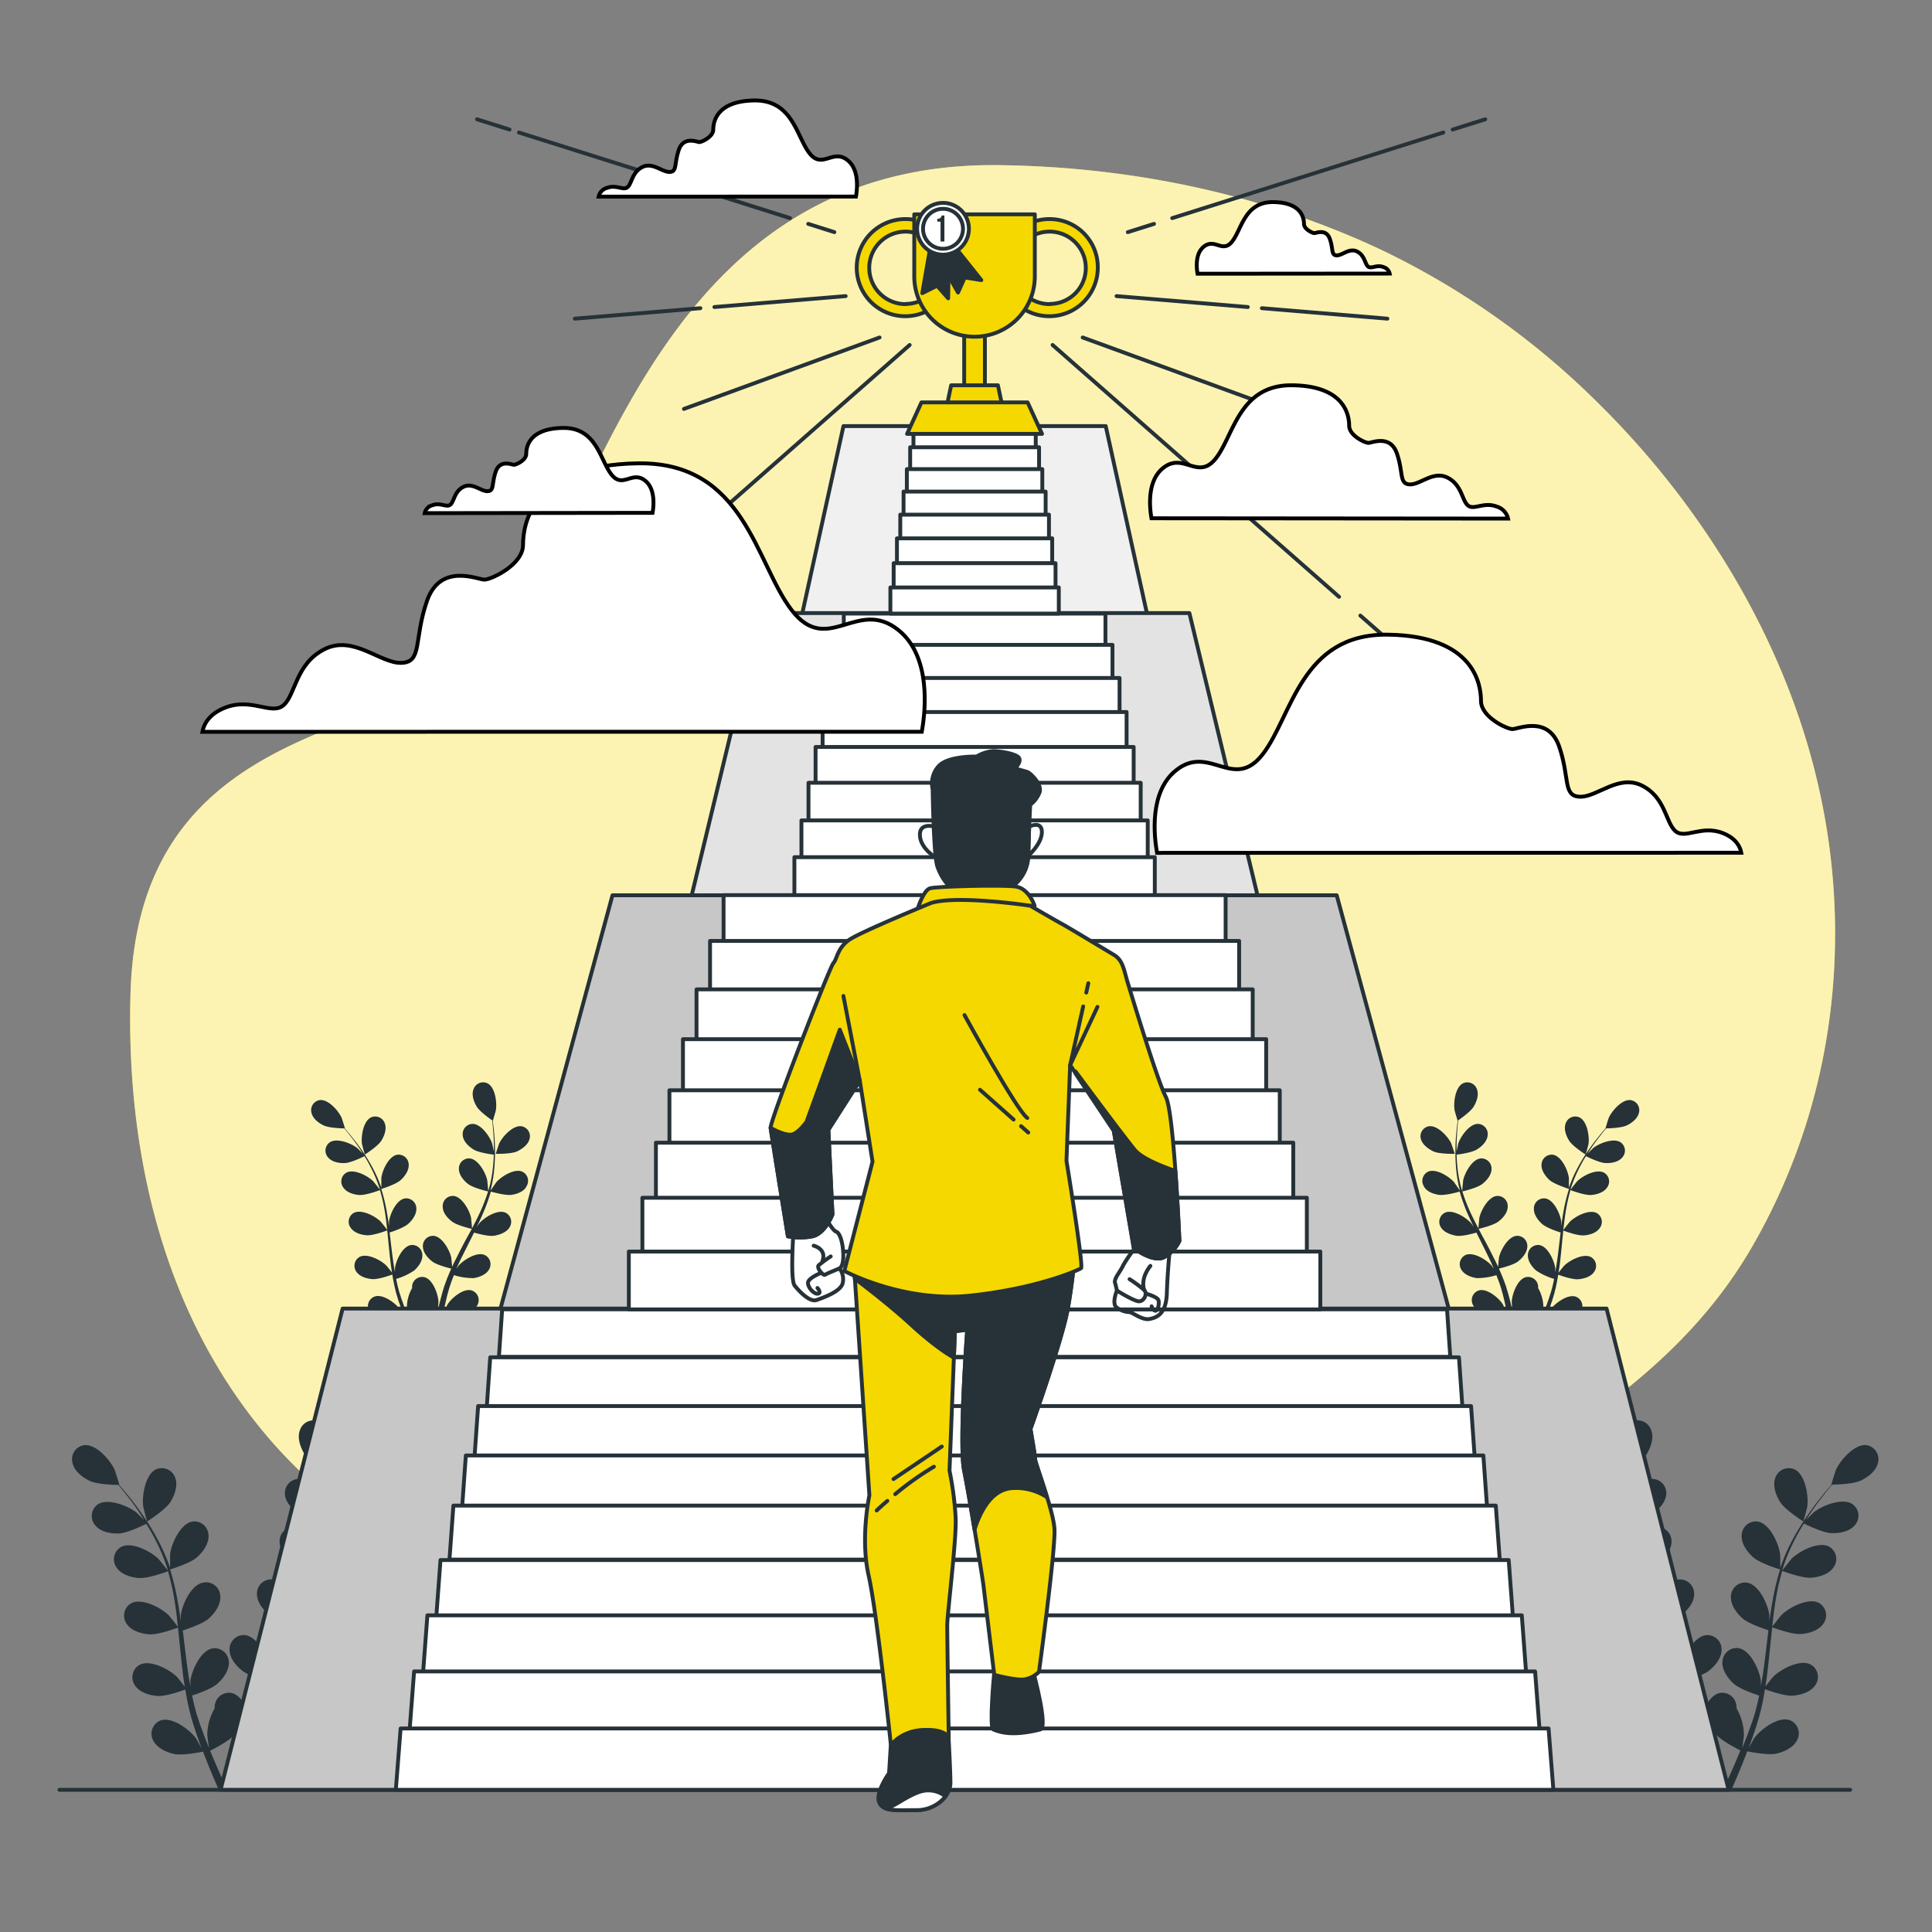<svg xmlns="http://www.w3.org/2000/svg" viewBox="0 0 500 500"><rect x="0" y="0" width="500" height="500" fill="#808080" stroke="none"/><g id="freepik--background-simple--inject-69"><path d="M412.94,103.67a204.67,204.67,0,0,0-55.83-39.18c-30.78-14.4-64.69-21.33-98.6-21.75C159.4,41.54,151.86,158,121.39,174.15S35.69,192.24,33.78,257c-1.19,40.73,8.31,82.61,35.05,114.34,24.48,29.06,60.46,43.79,95.9,54.67,39.79,12.22,82,24.21,123.86,16,43-8.46,73.15-42.48,108.43-65.46,22.21-14.48,42.15-29.72,55.86-52.94q2.46-4.17,4.64-8.48c18.36-36.09,22-77.72,11.84-116.77C460.27,163.27,439.76,129.89,412.94,103.67Z" style="fill:#F5D800"></path><path d="M412.94,103.67a204.67,204.67,0,0,0-55.83-39.18c-30.78-14.4-64.69-21.33-98.6-21.75C159.4,41.54,151.86,158,121.39,174.15S35.69,192.24,33.78,257c-1.19,40.73,8.31,82.61,35.05,114.34,24.48,29.06,60.46,43.79,95.9,54.67,39.79,12.22,82,24.21,123.86,16,43-8.46,73.15-42.48,108.43-65.46,22.21-14.48,42.15-29.72,55.86-52.94q2.46-4.17,4.64-8.48c18.36-36.09,22-77.72,11.84-116.77C460.27,163.27,439.76,129.89,412.94,103.67Z" style="fill:#fff;opacity:0.7"></path></g><g id="freepik--Floor--inject-69"><line x1="15.38" y1="463.2" x2="478.82" y2="463.2" style="fill:none;stroke:#263238;stroke-linecap:round;stroke-linejoin:round"></line></g><g id="freepik--Plants--inject-69"><path d="M411.63,392.56c2.23,1,7.67.85,7.68.85s-1.17-3.56-1.28-3.78c-1.19-2.5-5-6.63-8-6.21A3.67,3.67,0,0,0,407,388C407.55,390.15,409.73,391.73,411.63,392.56Z" style="fill:#263238"></path><path d="M413.51,408.34c2.31.33,7.17-1.07,7.56-1.19a63.06,63.06,0,0,0,2.95,8.16c.66,1.55,1.39,3.08,2.13,4.62-.44-.65-.85-1.23-.91-1.3-1.81-2.1-6.55-5.08-9.4-3.87a3.68,3.68,0,0,0-1.63,5.22c1.05,1.92,3.58,2.87,5.63,3.16s6.24-.81,7.34-1.12l.87,1.75c1.41,2.81,2.83,5.6,4.13,8.38.46,1,.88,2,1.3,2.94-.39-.58-.73-1.06-.79-1.13-1.81-2.09-6.55-5.08-9.4-3.86a3.67,3.67,0,0,0-1.63,5.21c1,1.92,3.58,2.87,5.63,3.17s5.84-.71,7.15-1.07c.4,1,.8,2,1.14,3,.22.69.48,1.34.66,2s.39,1.39.58,2.07c.32,1.32.65,2.69.93,4,.2.9.37,1.77.55,2.64-.45-1-1.36-2.88-1.46-3-1.47-2.35-5.7-6-8.71-5.25a3.67,3.67,0,0,0-2.39,4.91c.75,2.06,3.1,3.38,5.08,4,2.18.66,7,.05,7.61,0,.28,1.44.55,2.85.78,4.18.48,2.7.85,5.14,1.13,7.24h2c-.35-2.18-.79-4.74-1.35-7.58-.29-1.46-.62-3-1-4.62a41.44,41.44,0,0,0,4.24-2c1.59,1.72,5.66,3.74,6.18,4-.55,1.36-1.1,2.68-1.64,3.92-1,2.35-2,4.46-2.88,6.29h2.18c.75-1.66,1.55-3.53,2.39-5.57.57-1.39,1.15-2.87,1.73-4.4.58.12,5.36,1.09,7.58.59,2-.46,4.47-1.6,5.37-3.6a3.66,3.66,0,0,0-2-5.07c-2.94-1-7.43,2.35-9.07,4.58-.1.13-1,1.68-1.54,2.66.23-.63.47-1.23.7-1.88.47-1.28.9-2.57,1.37-4,.2-.68.41-1.36.61-2.05s.37-1.43.56-2.15c.4-1.68.72-3.4,1-5.15,1.12.41,5.12,1.81,7.2,1.66s4.65-.9,5.85-2.74a3.67,3.67,0,0,0-1.24-5.32c-2.76-1.43-7.7,1.2-9.66,3.15-.13.12-1.38,1.68-2.05,2.55.17-1,.34-2.09.47-3.16.38-3.07.67-6.2,1-9.31l.3-2.86c.4.15,5.12,1.91,7.44,1.74,2.07-.14,4.66-.9,5.85-2.74a3.67,3.67,0,0,0-1.23-5.32c-2.76-1.42-7.7,1.2-9.67,3.15-.14.15-1.94,2.4-2.37,3,.22-2.09.46-4.18.78-6.23a64.23,64.23,0,0,1,1.79-8.19c.18.07,5.1,1.93,7.48,1.76,2.07-.14,4.66-.9,5.85-2.74a3.66,3.66,0,0,0-1.23-5.32c-2.76-1.42-7.7,1.2-9.67,3.15-.15.16-2.08,2.58-2.4,3,0-.16.07-.32.12-.48a47.18,47.18,0,0,1,3.25-7.75c.7-1.38,1.46-2.66,2.21-3.89.89.44,4.93,2.4,7.09,2.49s4.73-.39,6.12-2.08a3.67,3.67,0,0,0-.65-5.43c-2.58-1.71-7.78.35-9.95,2.08-.12.09-1.21,1.18-2,2,.35-.55.7-1.12,1.05-1.64,1.3-2,2.6-3.67,3.78-5.17.67-.85,1.29-1.61,1.89-2.31,1.09,0,5.48-.15,7.4-1.05s4-2.52,4.47-4.67A3.68,3.68,0,0,0,483,374c-3.08-.33-6.75,3.9-7.87,6.43-.1.22-1.23,3.82-1.17,3.81H474c-.58.67-1.2,1.38-1.86,2.18-1.21,1.48-2.56,3.17-3.9,5.11a65.22,65.22,0,0,0-4.05,6.44,48,48,0,0,0-3.45,7.78.38.38,0,0,0,0,.1c0-.91,0-3.45-.05-3.65-.36-2.74-2.66-7.84-5.71-8.41a3.68,3.68,0,0,0-4.24,3.45c-.18,2.19,1.41,4.37,2.95,5.75,1.74,1.56,6.57,3.06,7,3.18a64.43,64.43,0,0,0-2,8.43c-.3,1.66-.55,3.34-.77,5,0-.79,0-1.49,0-1.59-.36-2.75-2.66-7.85-5.71-8.41a3.68,3.68,0,0,0-4.24,3.45c-.18,2.19,1.4,4.37,2.95,5.75s5.66,2.77,6.75,3.11c-.08.65-.17,1.3-.25,2-.37,3.11-.73,6.22-1.17,9.26-.16,1.07-.35,2.12-.54,3.17,0-.7,0-1.29,0-1.38-.36-2.74-2.66-7.84-5.71-8.41a3.67,3.67,0,0,0-4.23,3.46c-.18,2.18,1.4,4.36,2.94,5.74s5.26,2.63,6.56,3.05c-.23,1.07-.46,2.14-.72,3.17-.2.7-.35,1.38-.58,2.07s-.44,1.37-.66,2c-.47,1.28-.94,2.6-1.43,3.84-.33.87-.66,1.68-1,2.51.17-1.07.45-3.16.45-3.33a14.19,14.19,0,0,0-1.91-6.94,4.41,4.41,0,0,0-.05-.81,3.68,3.68,0,0,0-4.49-3.12c-3,.8-4.9,6.06-5,8.83,0,.16.1,1.95.18,3.07-.15-.65-.29-1.29-.45-2-.31-1.32-.67-2.64-1-4.05-.21-.68-.41-1.36-.62-2.06s-.49-1.39-.73-2.09c-.59-1.62-1.27-3.24-2-4.85,1.16-.28,5.27-1.32,6.92-2.59s3.38-3.32,3.36-5.51a3.66,3.66,0,0,0-4-3.76c-3.09.33-5.76,5.25-6.32,8,0,.17-.22,2.16-.3,3.26-.44-1-.88-1.93-1.35-2.89-1.38-2.78-2.86-5.55-4.33-8.31-.45-.85-.89-1.7-1.33-2.55.41-.1,5.32-1.23,7.17-2.65,1.64-1.26,3.38-3.32,3.37-5.51a3.68,3.68,0,0,0-4-3.76c-3.08.33-5.76,5.25-6.32,8,0,.2-.3,3.07-.33,3.8-1-1.87-1.92-3.74-2.79-5.62a64.44,64.44,0,0,1-3-7.82c.19-.05,5.32-1.21,7.21-2.67,1.64-1.26,3.38-3.32,3.37-5.51a3.68,3.68,0,0,0-4-3.76c-3.08.34-5.76,5.25-6.32,8,0,.21-.32,3.29-.33,3.86-.05-.16-.12-.31-.16-.47a46.62,46.62,0,0,1-1.57-8.26c-.17-1.54-.25-3-.3-4.46,1-.12,5.44-.72,7.29-1.84s3.73-2.93,4-5.1a3.68,3.68,0,0,0-3.53-4.18c-3.1,0-6.3,4.59-7.16,7.22,0,.15-.35,1.66-.57,2.76,0-.65,0-1.33,0-1.95,0-2.35.16-4.5.3-6.4.1-1.08.2-2,.31-3,.9-.62,4.49-3.16,5.59-5s2-4.31,1.15-6.35a3.67,3.67,0,0,0-5-2.08c-2.76,1.43-3.48,7-3,9.71,0,.24,1.08,3.86,1.13,3.83l.06,0c-.13.87-.25,1.81-.36,2.84-.18,1.91-.38,4.06-.44,6.41a64,64,0,0,0,.19,7.61,48.92,48.92,0,0,0,1.4,8.4l0,.09c-.49-.76-1.93-2.86-2.06-3-1.81-2.1-6.54-5.08-9.4-3.87a3.68,3.68,0,0,0-1.63,5.22C408.94,407.09,411.46,408,413.51,408.34Z" style="fill:#263238"></path><path d="M466.72,393.76s1-3.62,1-3.86c.38-2.74-.49-8.27-3.28-9.62a3.68,3.68,0,0,0-5,2.21c-.75,2.06.2,4.59,1.32,6.33C462.11,390.86,466.72,393.76,466.72,393.76Z" style="fill:#263238"></path><path d="M371,298c1.59.7,5.49.61,5.49.61s-.84-2.55-.91-2.7c-.86-1.79-3.56-4.74-5.75-4.44a2.62,2.62,0,0,0-2.11,3.29C368.1,296.23,369.66,297.36,371,298Z" style="fill:#263238"></path><path d="M372.36,309.22c1.65.24,5.12-.76,5.4-.84a44.73,44.73,0,0,0,2.1,5.82c.48,1.11,1,2.21,1.53,3.31-.32-.47-.61-.88-.65-.93-1.3-1.5-4.68-3.63-6.72-2.77a2.64,2.64,0,0,0-1.17,3.73c.76,1.37,2.56,2,4,2.26s4.46-.58,5.25-.8c.2.42.41.84.62,1.25,1,2,2,4,2.95,6,.33.7.62,1.4.93,2.1l-.57-.81c-1.29-1.49-4.68-3.62-6.72-2.76a2.63,2.63,0,0,0-1.16,3.73c.75,1.37,2.56,2.05,4,2.26a16.66,16.66,0,0,0,5.11-.76c.29.72.57,1.45.82,2.17.16.49.34,1,.47,1.46s.27,1,.41,1.48c.23.94.47,1.92.67,2.85.14.64.26,1.26.39,1.88-.32-.7-1-2-1-2.16-1-1.68-4.07-4.3-6.22-3.75a2.63,2.63,0,0,0-1.72,3.51c.54,1.47,2.22,2.41,3.64,2.85s5,0,5.43,0c.21,1,.4,2,.56,3,.34,1.93.61,3.67.81,5.18H393c-.25-1.56-.56-3.39-1-5.42-.2-1.05-.44-2.16-.7-3.3a27.58,27.58,0,0,0,3-1.43,19.32,19.32,0,0,0,4.42,2.85c-.39,1-.79,1.92-1.18,2.8-.73,1.68-1.42,3.19-2.05,4.5h1.56c.53-1.19,1.11-2.52,1.71-4,.4-1,.82-2.05,1.23-3.14.42.09,3.83.78,5.42.42s3.19-1.14,3.84-2.57a2.62,2.62,0,0,0-1.45-3.62c-2.1-.71-5.31,1.68-6.49,3.27-.07.1-.71,1.2-1.1,1.9.17-.45.34-.88.5-1.34.34-.92.65-1.84,1-2.83.15-.49.29-1,.44-1.47s.26-1,.4-1.53c.28-1.2.51-2.43.72-3.68.8.29,3.66,1.29,5.14,1.18s3.33-.64,4.18-1.95a2.63,2.63,0,0,0-.88-3.81c-2-1-5.5.86-6.91,2.26-.08.08-1,1.2-1.46,1.82.12-.75.24-1.5.34-2.26.27-2.19.48-4.43.69-6.66l.21-2c.29.11,3.66,1.37,5.32,1.25,1.48-.1,3.33-.65,4.18-2a2.62,2.62,0,0,0-.88-3.8c-2-1-5.5.86-6.91,2.25-.1.11-1.39,1.71-1.69,2.14.16-1.5.33-3,.56-4.45a46.75,46.75,0,0,1,1.27-5.86c.14.05,3.65,1.38,5.35,1.26,1.48-.1,3.33-.65,4.18-2a2.62,2.62,0,0,0-.88-3.8c-2-1-5.5.85-6.91,2.25-.11.11-1.49,1.84-1.71,2.17,0-.11,0-.23.08-.34a34.23,34.23,0,0,1,2.32-5.54c.51-1,1-1.9,1.59-2.78.63.31,3.52,1.72,5.06,1.78s3.38-.28,4.37-1.49a2.62,2.62,0,0,0-.46-3.87c-1.84-1.23-5.56.24-7.11,1.48-.08.07-.86.84-1.43,1.42.26-.4.51-.81.76-1.18.92-1.39,1.86-2.62,2.7-3.69.48-.61.92-1.15,1.35-1.65.78,0,3.91-.11,5.28-.75s2.87-1.8,3.2-3.34a2.63,2.63,0,0,0-2.2-3.23c-2.2-.23-4.82,2.79-5.63,4.6-.07.15-.87,2.72-.83,2.72h0l-1.33,1.56c-.86,1.06-1.82,2.26-2.78,3.64a46.47,46.47,0,0,0-2.9,4.61,35.27,35.27,0,0,0-2.47,5.56.19.19,0,0,1,0,.07c0-.65,0-2.47,0-2.61-.26-2-1.9-5.6-4.08-6a2.63,2.63,0,0,0-3,2.47c-.13,1.56,1,3.12,2.11,4.11s4.69,2.18,5,2.27a46,46,0,0,0-1.46,6c-.21,1.19-.39,2.39-.55,3.6,0-.56,0-1.07,0-1.14-.25-2-1.9-5.61-4.08-6a2.62,2.62,0,0,0-3,2.47c-.13,1.56,1,3.12,2.1,4.11s4,2,4.82,2.22c-.05.46-.12.93-.17,1.39-.27,2.22-.52,4.45-.84,6.62-.11.76-.25,1.51-.38,2.26,0-.5,0-.92,0-1-.26-2-1.9-5.61-4.08-6a2.63,2.63,0,0,0-3,2.47c-.13,1.56,1,3.12,2.11,4.1a16.65,16.65,0,0,0,4.68,2.18c-.16.77-.32,1.53-.51,2.27-.15.49-.25,1-.42,1.47s-.31,1-.47,1.46c-.33.92-.67,1.86-1,2.75-.23.62-.47,1.2-.71,1.79.12-.76.33-2.25.33-2.38a10.21,10.21,0,0,0-1.37-5,2.82,2.82,0,0,0,0-.58,2.62,2.62,0,0,0-3.21-2.22c-2.15.57-3.5,4.33-3.61,6.3,0,.12.07,1.39.14,2.2-.11-.47-.21-.92-.33-1.4-.22-.95-.47-1.89-.74-2.9q-.23-.72-.45-1.47c-.13-.49-.34-1-.51-1.49-.43-1.16-.91-2.32-1.43-3.47.83-.2,3.77-.94,4.94-1.85s2.42-2.37,2.41-3.94a2.61,2.61,0,0,0-2.83-2.68c-2.21.24-4.12,3.75-4.52,5.69,0,.12-.16,1.54-.21,2.32-.32-.69-.63-1.38-1-2.06-1-2-2-4-3.09-5.94-.32-.61-.64-1.21-.95-1.82.29-.07,3.8-.88,5.12-1.9s2.42-2.37,2.41-3.93a2.63,2.63,0,0,0-2.84-2.69c-2.2.24-4.11,3.75-4.51,5.69,0,.15-.22,2.19-.24,2.72-.69-1.34-1.37-2.68-2-4a45.88,45.88,0,0,1-2.16-5.59c.13,0,3.8-.87,5.15-1.9,1.17-.9,2.42-2.38,2.41-3.94a2.63,2.63,0,0,0-2.84-2.69c-2.2.24-4.11,3.75-4.51,5.69,0,.15-.23,2.36-.24,2.76,0-.11-.08-.22-.11-.33a33.25,33.25,0,0,1-1.13-5.9c-.12-1.11-.18-2.16-.21-3.2.7-.08,3.89-.51,5.21-1.31s2.66-2.09,2.82-3.65a2.62,2.62,0,0,0-2.52-3c-2.22,0-4.5,3.28-5.11,5.16,0,.11-.26,1.18-.41,2,0-.46,0-1,0-1.39,0-1.68.11-3.21.21-4.57.07-.77.14-1.47.22-2.12.64-.44,3.21-2.25,4-3.55s1.4-3.08.83-4.54a2.62,2.62,0,0,0-3.61-1.48c-2,1-2.49,5-2.16,6.93,0,.17.77,2.76.8,2.74l0,0c-.09.63-.17,1.3-.25,2-.14,1.36-.28,2.9-.32,4.58a48.32,48.32,0,0,0,.13,5.44,34.83,34.83,0,0,0,1,6,.19.19,0,0,1,0,.07c-.35-.55-1.37-2-1.46-2.15-1.3-1.5-4.68-3.63-6.72-2.77a2.64,2.64,0,0,0-1.17,3.73C369.09,308.33,370.89,309,372.36,309.22Z" style="fill:#263238"></path><path d="M410.38,298.81s.71-2.59.73-2.76c.27-2-.35-5.91-2.35-6.87a2.62,2.62,0,0,0-3.57,1.58c-.54,1.47.14,3.27.95,4.51C407.08,296.73,410.38,298.81,410.38,298.81Z" style="fill:#263238"></path><path d="M93.15,392.56c-2.22,1-7.67.85-7.67.85s1.17-3.56,1.27-3.78c1.2-2.5,5-6.63,8-6.21a3.67,3.67,0,0,1,3,4.6C97.24,390.15,95.05,391.73,93.15,392.56Z" style="fill:#263238"></path><path d="M91.27,408.34c-2.3.33-7.17-1.07-7.55-1.19a66.18,66.18,0,0,1-3,8.16c-.67,1.55-1.39,3.08-2.13,4.62.44-.65.84-1.23.91-1.3,1.81-2.1,6.54-5.08,9.4-3.87A3.68,3.68,0,0,1,90.58,420c-1.06,1.92-3.58,2.87-5.63,3.16s-6.25-.81-7.35-1.12c-.29.58-.57,1.17-.87,1.75-1.4,2.81-2.82,5.6-4.13,8.38-.46,1-.87,2-1.29,2.94.39-.58.73-1.06.79-1.13,1.81-2.09,6.54-5.08,9.4-3.86a3.67,3.67,0,0,1,1.63,5.21c-1.06,1.92-3.59,2.87-5.63,3.17s-5.84-.71-7.15-1.07c-.4,1-.81,2-1.15,3-.22.69-.48,1.34-.66,2L68,444.56c-.32,1.32-.66,2.69-.93,4-.2.9-.38,1.77-.56,2.64.45-1,1.37-2.88,1.46-3,1.48-2.35,5.7-6,8.71-5.25a3.67,3.67,0,0,1,2.4,4.91c-.75,2.06-3.11,3.38-5.08,4-2.18.66-7,.05-7.61,0-.29,1.44-.56,2.85-.79,4.18-.47,2.7-.84,5.14-1.13,7.24h-2c.34-2.18.78-4.74,1.34-7.58.29-1.46.63-3,1-4.62a41.44,41.44,0,0,1-4.24-2c-1.59,1.72-5.66,3.74-6.19,4,.56,1.36,1.11,2.68,1.65,3.92,1,2.35,2,4.46,2.87,6.29H56.66c-.74-1.66-1.55-3.53-2.38-5.57-.57-1.39-1.15-2.87-1.73-4.4-.59.12-5.36,1.09-7.59.59-2-.46-4.46-1.6-5.37-3.6a3.67,3.67,0,0,1,2-5.07c2.94-1,7.43,2.35,9.08,4.58.09.13,1,1.68,1.54,2.66-.24-.63-.47-1.23-.71-1.88-.47-1.28-.9-2.57-1.36-4-.21-.68-.41-1.36-.62-2.05s-.36-1.43-.55-2.15c-.4-1.68-.73-3.4-1-5.15-1.12.41-5.13,1.81-7.2,1.66s-4.66-.9-5.85-2.74a3.67,3.67,0,0,1,1.23-5.32c2.76-1.43,7.71,1.2,9.67,3.15.12.12,1.37,1.68,2,2.55-.16-1-.33-2.09-.46-3.16-.38-3.07-.68-6.2-1-9.31-.09-1-.2-1.91-.3-2.86-.39.15-5.12,1.91-7.44,1.74-2.06-.14-4.65-.9-5.85-2.74a3.67,3.67,0,0,1,1.24-5.32c2.75-1.42,7.7,1.2,9.66,3.15.15.15,2,2.4,2.38,3-.23-2.09-.46-4.18-.79-6.23a64.22,64.22,0,0,0-1.78-8.19c-.19.07-5.11,1.93-7.49,1.76-2.06-.14-4.65-.9-5.85-2.74a3.67,3.67,0,0,1,1.24-5.32c2.75-1.42,7.7,1.2,9.66,3.15.16.16,2.09,2.58,2.41,3-.05-.16-.08-.32-.13-.48a47.16,47.16,0,0,0-3.24-7.75c-.71-1.38-1.46-2.66-2.22-3.89-.88.44-4.93,2.4-7.09,2.49s-4.72-.39-6.11-2.08a3.68,3.68,0,0,1,.64-5.43c2.59-1.71,7.79.35,10,2.08.12.09,1.21,1.18,2,2-.35-.55-.71-1.12-1-1.64-1.3-2-2.61-3.67-3.78-5.17-.67-.85-1.3-1.61-1.89-2.31-1.09,0-5.48-.15-7.4-1.05s-4-2.52-4.47-4.67A3.68,3.68,0,0,1,21.81,374c3.09-.33,6.75,3.9,7.88,6.43.1.22,1.23,3.82,1.17,3.81h-.07c.59.67,1.21,1.38,1.87,2.18,1.2,1.48,2.55,3.17,3.9,5.11a63.4,63.4,0,0,1,4,6.44,48.05,48.05,0,0,1,3.46,7.78l0,.1c0-.91,0-3.45,0-3.65.35-2.74,2.66-7.84,5.71-8.41a3.66,3.66,0,0,1,4.23,3.45c.18,2.19-1.4,4.37-2.94,5.75-1.74,1.56-6.58,3.06-7,3.18a66.08,66.08,0,0,1,2,8.43c.3,1.66.54,3.34.77,5,0-.79,0-1.49,0-1.59.36-2.75,2.66-7.85,5.71-8.41A3.66,3.66,0,0,1,57,413.1c.18,2.19-1.4,4.37-2.94,5.75s-5.66,2.77-6.75,3.11c.08.65.17,1.3.24,2,.38,3.11.73,6.22,1.18,9.26.15,1.07.35,2.12.54,3.17,0-.7,0-1.29,0-1.38.36-2.74,2.66-7.84,5.72-8.41A3.68,3.68,0,0,1,59.22,430c.18,2.18-1.4,4.36-2.95,5.74s-5.26,2.63-6.55,3.05c.23,1.07.45,2.14.72,3.17.2.7.34,1.38.58,2.07s.44,1.37.66,2c.46,1.28.94,2.6,1.42,3.84.33.87.67,1.68,1,2.51-.17-1.07-.45-3.16-.46-3.33a14.3,14.3,0,0,1,1.91-6.94,5.51,5.51,0,0,1,.05-.81,3.68,3.68,0,0,1,4.49-3.12c3,.8,4.9,6.06,5,8.83,0,.16-.1,1.95-.19,3.07.15-.65.29-1.29.46-2,.31-1.32.66-2.64,1-4.05.2-.68.41-1.36.62-2.06s.48-1.39.72-2.09q.9-2.43,2-4.85c-1.17-.28-5.27-1.32-6.92-2.59s-3.38-3.32-3.37-5.51a3.67,3.67,0,0,1,4-3.76c3.08.33,5.76,5.25,6.32,8,0,.17.22,2.16.3,3.26.44-1,.87-1.93,1.35-2.89,1.38-2.78,2.86-5.55,4.33-8.31.45-.85.88-1.7,1.33-2.55-.42-.1-5.33-1.23-7.17-2.65-1.65-1.26-3.39-3.32-3.37-5.51a3.66,3.66,0,0,1,4-3.76c3.09.33,5.76,5.25,6.32,8,0,.2.31,3.07.34,3.8,1-1.87,1.92-3.74,2.78-5.62a66.22,66.22,0,0,0,3-7.82c-.19-.05-5.32-1.21-7.21-2.67-1.65-1.26-3.39-3.32-3.37-5.51a3.67,3.67,0,0,1,4-3.76c3.09.34,5.77,5.25,6.33,8,0,.21.32,3.29.33,3.86,0-.16.11-.31.16-.47a48.5,48.5,0,0,0,1.57-8.26c.17-1.54.25-3,.29-4.46-1-.12-5.44-.72-7.28-1.84s-3.73-2.93-4-5.1a3.68,3.68,0,0,1,3.52-4.18c3.11,0,6.31,4.59,7.16,7.22,0,.15.36,1.66.57,2.76,0-.65,0-1.33,0-1.95,0-2.35-.15-4.5-.3-6.4-.09-1.08-.2-2-.3-3-.9-.62-4.49-3.16-5.59-5s-2-4.31-1.16-6.35A3.68,3.68,0,0,1,82.81,368c2.75,1.43,3.48,7,3,9.71,0,.24-1.08,3.86-1.13,3.83l0,0c.12.87.24,1.81.35,2.84.19,1.91.39,4.06.44,6.41a66.1,66.1,0,0,1-.18,7.61,48,48,0,0,1-1.41,8.4l0,.09c.49-.76,1.92-2.86,2.05-3,1.82-2.1,6.55-5.08,9.41-3.87a3.68,3.68,0,0,1,1.62,5.22C95.85,407.09,93.32,408,91.27,408.34Z" style="fill:#263238"></path><path d="M38.07,393.76s-1-3.62-1-3.86c-.38-2.74.5-8.27,3.29-9.62a3.68,3.68,0,0,1,5,2.21c.74,2.06-.2,4.59-1.33,6.33C42.68,390.86,38.07,393.76,38.07,393.76Z" style="fill:#263238"></path><path d="M133.77,298c-1.59.7-5.48.61-5.48.61s.83-2.55.91-2.7c.85-1.79,3.55-4.74,5.75-4.44a2.62,2.62,0,0,1,2.1,3.29C136.69,296.23,135.13,297.36,133.77,298Z" style="fill:#263238"></path><path d="M132.43,309.22c-1.65.24-5.12-.76-5.4-.84a46.32,46.32,0,0,1-2.11,5.82c-.47,1.11-1,2.21-1.52,3.31.32-.47.6-.88.65-.93,1.29-1.5,4.68-3.63,6.72-2.77a2.63,2.63,0,0,1,1.16,3.73c-.75,1.37-2.56,2-4,2.26s-4.46-.58-5.25-.8c-.21.42-.41.84-.62,1.25-1,2-2,4-3,6-.33.7-.63,1.4-.93,2.1l.56-.81c1.3-1.49,4.68-3.62,6.72-2.76a2.64,2.64,0,0,1,1.17,3.73c-.76,1.37-2.56,2.05-4,2.26a16.59,16.59,0,0,1-5.1-.76c-.29.72-.58,1.45-.82,2.17-.16.49-.34,1-.47,1.46l-.42,1.48c-.22.94-.46,1.92-.66,2.85-.14.64-.27,1.26-.4,1.88.32-.7,1-2,1.05-2.16,1-1.68,4.07-4.3,6.22-3.75a2.62,2.62,0,0,1,1.71,3.51c-.53,1.47-2.22,2.41-3.63,2.85-1.56.47-5,0-5.43,0-.21,1-.4,2-.57,3-.34,1.93-.6,3.67-.8,5.18h-1.45c.24-1.56.56-3.39,1-5.42.21-1.05.45-2.16.71-3.3a28.32,28.32,0,0,1-3-1.43,18.9,18.9,0,0,1-4.42,2.85c.4,1,.79,1.92,1.18,2.8.73,1.68,1.43,3.19,2.06,4.5H107.7q-.81-1.79-1.71-4c-.41-1-.82-2.05-1.24-3.14-.41.09-3.82.78-5.42.42-1.44-.32-3.18-1.14-3.83-2.57A2.62,2.62,0,0,1,97,335.53c2.1-.71,5.31,1.68,6.48,3.27.07.1.71,1.2,1.1,1.9-.16-.45-.33-.88-.5-1.34-.33-.92-.64-1.84-1-2.83-.14-.49-.29-1-.44-1.47s-.26-1-.39-1.53c-.29-1.2-.52-2.43-.72-3.68-.8.29-3.66,1.29-5.15,1.18s-3.32-.64-4.18-1.95a2.64,2.64,0,0,1,.89-3.81c2-1,5.5.86,6.9,2.26.09.08,1,1.2,1.46,1.82-.11-.75-.24-1.5-.33-2.26-.27-2.19-.48-4.43-.7-6.66-.06-.68-.14-1.36-.21-2-.28.11-3.66,1.37-5.32,1.25-1.47-.1-3.32-.65-4.18-2a2.62,2.62,0,0,1,.88-3.8c2-1,5.51.86,6.91,2.25.11.11,1.39,1.71,1.7,2.14-.16-1.5-.33-3-.56-4.45A45,45,0,0,0,98.33,308c-.13.05-3.65,1.38-5.35,1.26-1.47-.1-3.32-.65-4.18-2a2.62,2.62,0,0,1,.88-3.8c2-1,5.51.85,6.91,2.25.11.11,1.49,1.84,1.72,2.17,0-.11,0-.23-.09-.34A34.23,34.23,0,0,0,95.9,302c-.5-1-1-1.9-1.58-2.78-.63.31-3.52,1.72-5.07,1.78s-3.37-.28-4.37-1.49a2.62,2.62,0,0,1,.46-3.87c1.85-1.23,5.57.24,7.12,1.48.08.07.86.84,1.42,1.42-.25-.4-.5-.81-.75-1.18-.93-1.39-1.86-2.62-2.7-3.69-.48-.61-.93-1.15-1.35-1.65-.78,0-3.92-.11-5.29-.75s-2.87-1.8-3.19-3.34a2.62,2.62,0,0,1,2.19-3.23c2.21-.23,4.83,2.79,5.63,4.6.07.15.88,2.72.84,2.72h-.05c.42.48.86,1,1.33,1.56.86,1.06,1.83,2.26,2.79,3.64a48.39,48.39,0,0,1,2.89,4.61,34.38,34.38,0,0,1,2.47,5.56s0,.05,0,.07c0-.65,0-2.47,0-2.61.25-2,1.9-5.6,4.08-6a2.62,2.62,0,0,1,3,2.47c.13,1.56-1,3.12-2.1,4.11-1.25,1.11-4.7,2.18-5,2.27a46,46,0,0,1,1.45,6c.22,1.19.39,2.39.55,3.6,0-.56,0-1.07,0-1.14.26-2,1.9-5.61,4.08-6a2.63,2.63,0,0,1,3,2.47c.13,1.56-1,3.12-2.11,4.11s-4,2-4.82,2.22l.18,1.39c.26,2.22.52,4.45.84,6.62.11.76.25,1.51.38,2.26,0-.5,0-.92,0-1,.25-2,1.9-5.61,4.08-6a2.62,2.62,0,0,1,3,2.47c.13,1.56-1,3.12-2.1,4.1a16.65,16.65,0,0,1-4.68,2.18c.16.77.32,1.53.51,2.27.14.49.24,1,.41,1.47s.32,1,.47,1.46c.34.92.67,1.86,1,2.75.24.62.48,1.2.71,1.79-.12-.76-.32-2.25-.32-2.38a10.19,10.19,0,0,1,1.36-5,3.77,3.77,0,0,1,0-.58,2.61,2.61,0,0,1,3.21-2.22c2.14.57,3.5,4.33,3.6,6.3,0,.12-.07,1.39-.13,2.2.11-.47.21-.92.32-1.4.23-.95.48-1.89.75-2.9.14-.48.29-1,.44-1.47s.35-1,.52-1.49c.42-1.16.91-2.32,1.42-3.47-.83-.2-3.76-.94-4.94-1.85s-2.42-2.37-2.41-3.94a2.62,2.62,0,0,1,2.84-2.68c2.2.24,4.12,3.75,4.52,5.69,0,.12.15,1.54.21,2.32.31-.69.62-1.38,1-2.06,1-2,2-4,3.09-5.94l1-1.82c-.3-.07-3.81-.88-5.13-1.9s-2.41-2.37-2.4-3.93a2.62,2.62,0,0,1,2.83-2.69c2.21.24,4.12,3.75,4.52,5.69,0,.15.21,2.19.23,2.72.7-1.34,1.38-2.68,2-4a46,46,0,0,0,2.17-5.59c-.14,0-3.8-.87-5.16-1.9-1.17-.9-2.41-2.38-2.4-3.94a2.62,2.62,0,0,1,2.83-2.69c2.21.24,4.12,3.75,4.52,5.69,0,.15.23,2.36.24,2.76,0-.11.08-.22.11-.33a34.12,34.12,0,0,0,1.12-5.9c.13-1.11.18-2.16.21-3.2-.69-.08-3.88-.51-5.2-1.31s-2.67-2.09-2.83-3.65a2.64,2.64,0,0,1,2.53-3c2.21,0,4.5,3.28,5.11,5.16,0,.11.26,1.18.41,2,0-.46,0-1,0-1.39,0-1.68-.11-3.21-.22-4.57-.06-.77-.14-1.47-.21-2.12-.65-.44-3.21-2.25-4-3.55s-1.4-3.08-.82-4.54a2.62,2.62,0,0,1,3.61-1.48c2,1,2.49,5,2.16,6.93,0,.17-.77,2.76-.81,2.74l0,0c.08.63.17,1.3.25,2,.13,1.36.27,2.9.31,4.58a48.32,48.32,0,0,1-.13,5.44,33.89,33.89,0,0,1-1,6,.19.19,0,0,1,0,.07c.35-.55,1.38-2,1.47-2.15,1.29-1.5,4.68-3.63,6.72-2.77a2.63,2.63,0,0,1,1.16,3.73C135.7,308.33,133.89,309,132.43,309.22Z" style="fill:#263238"></path><path d="M94.41,298.81s-.71-2.59-.73-2.76c-.28-2,.35-5.91,2.34-6.87a2.63,2.63,0,0,1,3.58,1.58c.53,1.47-.15,3.27-.95,4.51C97.7,296.73,94.41,298.81,94.41,298.81Z" style="fill:#263238"></path></g><g id="freepik--Stairs--inject-69"><polygon points="286.16 110.27 218.29 110.27 207.45 159.56 297 159.56 286.16 110.27" style="fill:#f0f0f0;stroke:#263238;stroke-linecap:round;stroke-linejoin:round"></polygon><polygon points="307.81 158.66 196.64 158.66 178.89 232.21 325.56 232.21 307.81 158.66" style="fill:#e3e3e3;stroke:#263238;stroke-linecap:round;stroke-linejoin:round"></polygon><rect x="218.37" y="158.79" width="67.72" height="8.93" style="fill:#fff;stroke:#263238;stroke-linecap:round;stroke-linejoin:round"></rect><rect x="216.54" y="166.89" width="71.37" height="9.12" style="fill:#fff;stroke:#263238;stroke-linecap:round;stroke-linejoin:round"></rect><rect x="214.72" y="175.46" width="75.02" height="9.3" style="fill:#fff;stroke:#263238;stroke-linecap:round;stroke-linejoin:round"></rect><rect x="212.89" y="184.27" width="78.67" height="9.49" style="fill:#fff;stroke:#263238;stroke-linecap:round;stroke-linejoin:round"></rect><rect x="211.07" y="193.31" width="82.32" height="9.67" style="fill:#fff;stroke:#263238;stroke-linecap:round;stroke-linejoin:round"></rect><rect x="209.24" y="202.58" width="85.97" height="9.86" style="fill:#fff;stroke:#263238;stroke-linecap:round;stroke-linejoin:round"></rect><rect x="207.41" y="212.32" width="89.62" height="10.05" style="fill:#fff;stroke:#263238;stroke-linecap:round;stroke-linejoin:round"></rect><rect x="205.59" y="221.83" width="93.27" height="10.23" style="fill:#fff;stroke:#263238;stroke-linecap:round;stroke-linejoin:round"></rect><rect x="236.4" y="110.39" width="31.65" height="5.9" style="fill:#fff;stroke:#263238;stroke-linecap:round;stroke-linejoin:round"></rect><rect x="235.55" y="115.75" width="33.36" height="6.02" style="fill:#fff;stroke:#263238;stroke-linecap:round;stroke-linejoin:round"></rect><rect x="234.69" y="121.41" width="35.06" height="6.14" style="fill:#fff;stroke:#263238;stroke-linecap:round;stroke-linejoin:round"></rect><rect x="233.84" y="127.22" width="36.77" height="6.27" style="fill:#fff;stroke:#263238;stroke-linecap:round;stroke-linejoin:round"></rect><rect x="232.99" y="133.19" width="38.48" height="6.39" style="fill:#fff;stroke:#263238;stroke-linecap:round;stroke-linejoin:round"></rect><rect x="232.13" y="139.32" width="40.18" height="6.51" style="fill:#fff;stroke:#263238;stroke-linecap:round;stroke-linejoin:round"></rect><rect x="231.28" y="145.75" width="41.89" height="6.64" style="fill:#fff;stroke:#263238;stroke-linecap:round;stroke-linejoin:round"></rect><rect x="230.43" y="152.03" width="43.59" height="6.76" style="fill:#fff;stroke:#263238;stroke-linecap:round;stroke-linejoin:round"></rect><polygon points="345.94 231.7 158.51 231.7 128.59 342.12 375.86 342.12 345.94 231.7" style="fill:#c7c7c7;stroke:#263238;stroke-linecap:round;stroke-linejoin:round"></polygon><polygon points="415.78 338.66 88.67 338.66 57.08 463.2 447.37 463.2 415.78 338.66" style="fill:#c7c7c7;stroke:#263238;stroke-linecap:round;stroke-linejoin:round"></polygon><polygon points="375.33 351.15 129.12 351.15 129.96 338.85 374.49 338.85 375.33 351.15" style="fill:#fff;stroke:#263238;stroke-linecap:round;stroke-linejoin:round"></polygon><polygon points="378.46 363.99 125.99 363.99 126.87 351.28 377.58 351.28 378.46 363.99" style="fill:#fff;stroke:#263238;stroke-linecap:round;stroke-linejoin:round"></polygon><polygon points="381.64 377.01 122.81 377.01 123.74 363.89 380.71 363.89 381.64 377.01" style="fill:#fff;stroke:#263238;stroke-linecap:round;stroke-linejoin:round"></polygon><polygon points="384.86 390.22 119.59 390.22 120.56 376.68 383.89 376.68 384.86 390.22" style="fill:#fff;stroke:#263238;stroke-linecap:round;stroke-linejoin:round"></polygon><polygon points="388.13 403.62 116.32 403.62 117.34 389.65 387.11 389.65 388.13 403.62" style="fill:#fff;stroke:#263238;stroke-linecap:round;stroke-linejoin:round"></polygon><polygon points="391.52 418.17 112.93 418.17 114 403.74 390.45 403.74 391.52 418.17" style="fill:#fff;stroke:#263238;stroke-linecap:round;stroke-linejoin:round"></polygon><polygon points="394.96 432.94 109.49 432.94 110.61 418.05 393.84 418.05 394.96 432.94" style="fill:#fff;stroke:#263238;stroke-linecap:round;stroke-linejoin:round"></polygon><polygon points="398.46 447.95 105.99 447.95 107.17 432.57 397.28 432.57 398.46 447.95" style="fill:#fff;stroke:#263238;stroke-linecap:round;stroke-linejoin:round"></polygon><polygon points="402.01 463.2 102.44 463.2 103.68 447.33 400.77 447.33 402.01 463.2" style="fill:#fff;stroke:#263238;stroke-linecap:round;stroke-linejoin:round"></polygon><rect x="187.26" y="231.66" width="129.93" height="13.07" style="fill:#fff;stroke:#263238;stroke-linecap:round;stroke-linejoin:round"></rect><rect x="183.76" y="243.51" width="136.93" height="13.34" style="fill:#fff;stroke:#263238;stroke-linecap:round;stroke-linejoin:round"></rect><rect x="180.26" y="256.05" width="143.94" height="13.61" style="fill:#fff;stroke:#263238;stroke-linecap:round;stroke-linejoin:round"></rect><rect x="176.75" y="268.94" width="150.94" height="13.88" style="fill:#fff;stroke:#263238;stroke-linecap:round;stroke-linejoin:round"></rect><rect x="173.25" y="282.16" width="157.95" height="14.15" style="fill:#fff;stroke:#263238;stroke-linecap:round;stroke-linejoin:round"></rect><rect x="169.75" y="295.73" width="164.95" height="14.43" style="fill:#fff;stroke:#263238;stroke-linecap:round;stroke-linejoin:round"></rect><rect x="166.25" y="309.98" width="171.96" height="14.7" style="fill:#fff;stroke:#263238;stroke-linecap:round;stroke-linejoin:round"></rect><rect x="162.74" y="323.9" width="178.96" height="14.97" style="fill:#fff;stroke:#263238;stroke-linecap:round;stroke-linejoin:round"></rect></g><g id="freepik--Shine--inject-69"><line x1="155.77" y1="159.31" x2="146.82" y2="167.17" style="fill:none;stroke:#263238;stroke-linecap:round;stroke-linejoin:round"></line><line x1="235.42" y1="89.28" x2="161.28" y2="154.46" style="fill:none;stroke:#263238;stroke-linecap:round;stroke-linejoin:round"></line><line x1="227.63" y1="87.34" x2="177" y2="105.83" style="fill:none;stroke:#263238;stroke-linecap:round;stroke-linejoin:round"></line><line x1="181.26" y1="79.76" x2="148.77" y2="82.47" style="fill:none;stroke:#263238;stroke-linecap:round;stroke-linejoin:round"></line><line x1="218.86" y1="76.63" x2="184.89" y2="79.46" style="fill:none;stroke:#263238;stroke-linecap:round;stroke-linejoin:round"></line><line x1="131.87" y1="33.53" x2="123.45" y2="30.87" style="fill:none;stroke:#263238;stroke-linecap:round;stroke-linejoin:round"></line><line x1="204.46" y1="56.45" x2="134.3" y2="34.29" style="fill:none;stroke:#263238;stroke-linecap:round;stroke-linejoin:round"></line><line x1="215.94" y1="60.08" x2="209.17" y2="57.94" style="fill:none;stroke:#263238;stroke-linecap:round;stroke-linejoin:round"></line><line x1="352.06" y1="159.31" x2="361.01" y2="167.17" style="fill:none;stroke:#263238;stroke-linecap:round;stroke-linejoin:round"></line><line x1="272.41" y1="89.28" x2="346.55" y2="154.46" style="fill:none;stroke:#263238;stroke-linecap:round;stroke-linejoin:round"></line><line x1="280.2" y1="87.34" x2="330.83" y2="105.83" style="fill:none;stroke:#263238;stroke-linecap:round;stroke-linejoin:round"></line><line x1="326.57" y1="79.76" x2="359.06" y2="82.47" style="fill:none;stroke:#263238;stroke-linecap:round;stroke-linejoin:round"></line><line x1="288.96" y1="76.63" x2="322.94" y2="79.46" style="fill:none;stroke:#263238;stroke-linecap:round;stroke-linejoin:round"></line><line x1="375.96" y1="33.53" x2="384.38" y2="30.87" style="fill:none;stroke:#263238;stroke-linecap:round;stroke-linejoin:round"></line><line x1="303.37" y1="56.45" x2="373.53" y2="34.29" style="fill:none;stroke:#263238;stroke-linecap:round;stroke-linejoin:round"></line><line x1="291.88" y1="60.08" x2="298.66" y2="57.94" style="fill:none;stroke:#263238;stroke-linecap:round;stroke-linejoin:round"></line></g><g id="freepik--Character--inject-69"><path d="M241.84,213.92s-4-1.18-3.77,2.36,4.47,5.89,4.47,5.89Z" style="fill:#fff;stroke:#263238;stroke-linecap:round;stroke-linejoin:round"></path><path d="M266.34,213.92s3.3-1.65,3.3,1.42-3.53,6.12-3.53,6.12Z" style="fill:#fff;stroke:#263238;stroke-linecap:round;stroke-linejoin:round"></path><path d="M241.37,204.26s.23,16.73,1.17,19.8,3.77,7.07,6.37,7.07,11.31-.71,13-1.65a10.22,10.22,0,0,0,4.24-8c0-3.77.47-13.19.47-13.19a7.65,7.65,0,0,0,2.36-3.07c.94-2.12-2.36-5.18-3.07-5.42s-3.3-.94-3.3-.94,1.65-1.41,1.18-2.59-4.95-1.89-6.83-1.89a10.24,10.24,0,0,0-4.24,1.42s-7.54-.24-9.9,2.59A6.65,6.65,0,0,0,241.37,204.26Z" style="fill:#263238;stroke:#263238;stroke-linecap:round;stroke-linejoin:round"></path><path d="M267.76,234.42l-30.17.48s1.42-4.48,3.07-5,18.61-.95,22.15-.47S267.76,234.42,267.76,234.42Z" style="fill:#F5D800;stroke:#263238;stroke-linecap:round;stroke-linejoin:round"></path><path d="M257.25,433.45s-1.28,13.7-.19,14.13,4.35,2,12.18,0c2.08-.52-1.74-14.57-1.74-14.57S262.44,436.07,257.25,433.45Z" style="fill:#263238;stroke:#263238;stroke-linecap:round;stroke-linejoin:round"></path><path d="M221,327.37,225,387s-2.4,11-.2,20.74,5.78,44.07,5.78,44.07,1.79-3.39,7.78-4,7.17,1.79,7.17,1.79-.39-25.92-.39-28.91,2.39-21.93,2.19-27.72a83.93,83.93,0,0,0-1.6-12.36l1.4-36.09,3.19-.4s-2.19,29.71-.8,36.49,4.79,27.92,5,29.71,2.79,23.13,2.79,23.13,5.18,1.4,7.58,1.2a6.64,6.64,0,0,0,4-2s4.38-32.11,4-37.09-5-16.95-5-17.95-1.2-7.78-1.2-7.78,8.38-23.33,9.77-31.7S278,326,278,326s-23.73,3.79-35.5,3.79A101.15,101.15,0,0,1,221,327.37Z" style="fill:#F5D800;stroke:#263238;stroke-linecap:round;stroke-linejoin:round"></path><path d="M231.69,386.68a78.5,78.5,0,0,1,10-7.1" style="fill:none;stroke:#263238;stroke-linecap:round;stroke-linejoin:round"></path><path d="M226.89,390.91s1-1,2.76-2.49" style="fill:none;stroke:#263238;stroke-linecap:round;stroke-linejoin:round"></path><line x1="231.24" y1="382.78" x2="243.73" y2="374.36" style="fill:none;stroke:#263238;stroke-linecap:round;stroke-linejoin:round"></line><path d="M278,326s-23.73,3.79-35.5,3.79A101.15,101.15,0,0,1,221,327.37l.24,3.55c3.45,2.6,9.59,7.36,14.63,12,5.94,5.44,9.7,7.73,11,8.43l.26-6.81,3.19-.4s-2.19,29.71-.8,36.49c.65,3.12,1.71,9.29,2.69,15.22,1.47-4.63,4.28-10.17,9.44-10.7a14.61,14.61,0,0,1,9.3,2.32c-1.42-4.64-3.08-9.23-3.08-9.83,0-1-1.2-7.78-1.2-7.78s8.38-23.33,9.77-31.7S278,326,278,326Z" style="fill:#263238;stroke:#263238;stroke-linecap:round;stroke-linejoin:round"></path><path d="M214,315.67s1.47,2.78,2.45,3.11,1.8,3.27,1.8,6.21-1,3.27-1,3.27a4.58,4.58,0,0,1,.81,3.93c-.65,2.12-4.9,3.59-6.7,4.25s-4.58-2.29-5.72-3.76-.33-13.25-.33-13.25S213.35,317.31,214,315.67Z" style="fill:#fff;stroke:#263238;stroke-linecap:round;stroke-linejoin:round"></path><path d="M217.28,328.26s-3.27,1.31-3.76,1.64-2.29-1.8-1.64-2.45a33,33,0,0,1,3.11-2.29" style="fill:none;stroke:#263238;stroke-linecap:round;stroke-linejoin:round"></path><path d="M210.57,322.38s3.44.81,2.29,3.92" style="fill:none;stroke:#263238;stroke-linecap:round;stroke-linejoin:round"></path><path d="M212.53,329.41s-3.43,1.31-3.43,2.61,1.64,3,2.62,2.78-.17-1.47-.17-1.47" style="fill:none;stroke:#263238;stroke-linecap:round;stroke-linejoin:round"></path><path d="M294.29,322.38a32.69,32.69,0,0,0-3.6,5.07c-.81,1.79-2.45,3.43-2.12,4.57s.49,2,.49,2-1.47,3.43,0,4.41a5.91,5.91,0,0,0,3.27,1.15c.65,0,3.27,2.12,5.07,1.79s4.41-1.14,4.58-6.7.81-11.94.81-11.94S296.91,322.38,294.29,322.38Z" style="fill:none;stroke:#263238;stroke-linecap:round;stroke-linejoin:round"></path><path d="M289.06,334s4.41,2.78,5.72,2.78,2.29-2,1.31-2.95a33.82,33.82,0,0,0-3.76-2.78" style="fill:none;stroke:#263238;stroke-linecap:round;stroke-linejoin:round"></path><path d="M297.72,327.61s-2.61,2.94-1.63,6.21" style="fill:none;stroke:#263238;stroke-linecap:round;stroke-linejoin:round"></path><path d="M296.58,334.8s3.11.82,3.27,1.8-.16,2.62-.82,2.62-1-1.15-1-1.15" style="fill:none;stroke:#263238;stroke-linecap:round;stroke-linejoin:round"></path><path d="M305.23,321.15a9.25,9.25,0,0,1-4,4.24c-2.84,1.41-7.78-2.36-7.78-2.36l-5.19-30.4-11.31-17L276,300.41s4.48,27.33,3.78,27.81-11.08,5.18-28.52,7.07-32.75-6.36-32.75-6.36l7.3-28.29-3.3-21-8.13,12.74,1.06,21.9s-1.88,4.95-5.18,5.66a16.58,16.58,0,0,1-6.37,0,.45.45,0,0,0,0-.08c0-.14-.07-.46-.15-.93,0-.21-.07-.46-.12-.74-.06-.43-.15-.94-.24-1.5s-.14-.89-.22-1.38-.16-1-.25-1.54h0c-1.27-7.92-3.32-20.73-3.48-21.87v-.05c0-2.21,15.32-41.67,16.25-42.6s1-4,4.25-6.13,21-9.42,21-9.42c6.82-2.13,25.68.7,25.68.7s7.31,4.24,8.25,4.72,11.07,6.59,13.43,8,2.59,4,3.53,7.07,7.78,25.69,9.9,29.69S305.23,321.15,305.23,321.15Z" style="fill:#F5D800;stroke:#263238;stroke-linecap:round;stroke-linejoin:round"></path><path d="M214.38,292.41l1.06,21.9s-1.88,4.95-5.18,5.66a16.58,16.58,0,0,1-6.37,0,.45.45,0,0,0,0-.08c0-.14-.07-.46-.15-.93,0-.21-.07-.47-.12-.74-.06-.43-.15-.94-.24-1.5s-.14-.89-.22-1.38-.16-1-.25-1.54h0c-1.27-7.92-3.32-20.73-3.48-21.87v-.05c1.36.77,3.89,2,5.51,1.73,1.23-.23,2.72-1.87,3.81-3.31.22-.66.4-1.15.5-1.44,1.18-3.17,8.09-22.38,8.09-22.38l5.18,13.2Z" style="fill:#263238;stroke:#263238;stroke-linecap:round;stroke-linejoin:round"></path><line x1="218.27" y1="257.75" x2="222.51" y2="279.67" style="fill:none;stroke:#263238;stroke-linecap:round;stroke-linejoin:round"></line><polyline points="280.33 260.46 276.95 275.66 284.02 260.58" style="fill:none;stroke:#263238;stroke-linecap:round;stroke-linejoin:round"></polyline><line x1="281.66" y1="254.46" x2="281.12" y2="256.88" style="fill:none;stroke:#263238;stroke-linecap:round;stroke-linejoin:round"></line><path d="M249.61,262.7s13.67,25,16.26,26.63" style="fill:none;stroke:#263238;stroke-linecap:round;stroke-linejoin:round"></path><line x1="264.25" y1="291.45" x2="266.11" y2="293.1" style="fill:none;stroke:#263238;stroke-linecap:round;stroke-linejoin:round"></line><line x1="253.62" y1="282.03" x2="262.32" y2="289.75" style="fill:none;stroke:#263238;stroke-linecap:round;stroke-linejoin:round"></line><path d="M305.23,321.15s-.38-8.94-1.05-18.11c-4.08-1.4-8.77-3.36-10.5-5.46-3.3-4-15.32-20.27-15.32-20.27l0,.51,9.87,14.81,5.18,30.4s4.95,3.77,7.78,2.36A9.24,9.24,0,0,0,305.23,321.15Z" style="fill:#263238;stroke:#263238;stroke-linecap:round;stroke-linejoin:round"></path><path d="M230.53,451.8l-.44,7.09s-3.48,4.79-2.61,7.4,4.35,2.17,9.57,2.17,8.92-3.69,8.92-7-.49-11.9-.49-11.9-2.22-2-7.17-1.79A11,11,0,0,0,230.53,451.8Z" style="fill:#263238;stroke:#263238;stroke-linecap:round;stroke-linejoin:round"></path><path d="M244.7,464.91a7.07,7.07,0,0,0-6.56-1.23c-3.82,1.27-6.12,3.6-8.93,4.33,1.68.64,4.37.45,7.84.45A9.55,9.55,0,0,0,244.7,464.91Z" style="fill:#fff;stroke:#263238;stroke-linecap:round;stroke-linejoin:round"></path></g><g id="freepik--Trophy--inject-69"><rect x="249.53" y="80.85" width="5.36" height="22.82" style="fill:#F5D800;stroke:#263238;stroke-linecap:round;stroke-linejoin:round"></rect><polygon points="260.13 108.56 244.29 108.56 246.16 99.71 258.26 99.71 260.13 108.56" style="fill:#F5D800;stroke:#263238;stroke-linecap:round;stroke-linejoin:round"></polygon><polygon points="269.68 112.29 234.75 112.29 238.47 104.14 265.95 104.14 269.68 112.29" style="fill:#F5D800;stroke:#263238;stroke-linecap:round;stroke-linejoin:round"></polygon><path d="M234.51,56.7a12.57,12.57,0,1,0,12.35,12.57A12.46,12.46,0,0,0,234.51,56.7Zm0,22a9.38,9.38,0,1,1,9.21-9.38A9.29,9.29,0,0,1,234.51,78.65Z" style="fill:#F5D800;stroke:#263238;stroke-linecap:round;stroke-linejoin:round"></path><path d="M271.77,56.7a12.57,12.57,0,1,0,12.34,12.57A12.46,12.46,0,0,0,271.77,56.7Zm0,22A9.38,9.38,0,1,1,281,69.27,9.29,9.29,0,0,1,271.77,78.65Z" style="fill:#F5D800;stroke:#263238;stroke-linecap:round;stroke-linejoin:round"></path><path d="M252.21,87.14h0a15.6,15.6,0,0,1-15.6-15.6V55.47h31.2V71.54A15.6,15.6,0,0,1,252.21,87.14Z" style="fill:#F5D800;stroke:#263238;stroke-linecap:round;stroke-linejoin:round"></path><polygon points="241.34 64.04 247.94 75.71 249.69 71.8 253.97 72.5 245.02 61.27 241.34 64.04" style="fill:#263238;stroke:#263238;stroke-linecap:round;stroke-linejoin:round"></polygon><polygon points="240.99 62.66 238.69 75.87 242.52 73.95 245.39 77.21 245.58 62.85 240.99 62.66" style="fill:#263238;stroke:#263238;stroke-linecap:round;stroke-linejoin:round"></polygon><path d="M250.75,59.21a6.7,6.7,0,1,0-6.7,6.7A6.69,6.69,0,0,0,250.75,59.21Z" style="fill:#fff;stroke:#263238;stroke-linecap:round;stroke-linejoin:round"></path><path d="M249.22,59.21a5.17,5.17,0,1,0-5.17,5.17A5.16,5.16,0,0,0,249.22,59.21Z" style="fill:#fff;stroke:#263238;stroke-linecap:round;stroke-linejoin:round"></path><path d="M242.54,56.61a1,1,0,0,0,1.16-.84h.71V62.5h-1V57.36h-.82Z" style="fill:#263238"></path></g><g id="freepik--Clouds--inject-69"><path d="M299.44,220.72c-.8-4.54-2-15.82,4.9-21.35,8.71-7,14.89,5.62,22.48-4.21s9.83-31.19,32.3-30.91,24.16,12.93,24.16,17.14,6.74,7.3,8.15,7.3,9.27-3.65,12.08,4.5.9,12.86,5.37,13,10-5.92,16.08-2.87,6.08,9.5,8.61,11.75,6.74-1.68,12.36.56c3.4,1.36,4.43,3.55,4.71,5.06Z" style="fill:#fff;stroke:#000;stroke-miterlimit:10"></path><path d="M309.92,70.84c-.26-1.49-.64-5.2,1.61-7,2.87-2.31,4.9,1.84,7.39-1.39s3.23-10.24,10.61-10.15,7.94,4.24,7.94,5.63,2.22,2.4,2.68,2.4,3.05-1.2,4,1.48.3,4.22,1.76,4.28,3.29-2,5.29-1,2,3.13,2.83,3.87,2.21-.56,4.06.18a2.28,2.28,0,0,1,1.55,1.66Z" style="fill:#fff;stroke:#000;stroke-miterlimit:10"></path><path d="M298,134.13c-.49-2.78-1.19-9.65,3-13,5.31-4.28,9.08,3.43,13.71-2.57s6-19,19.71-18.85,14.74,7.88,14.74,10.45,4.11,4.46,5,4.46,5.65-2.23,7.36,2.74.56,7.85,3.28,8,6.1-3.61,9.81-1.75,3.71,5.8,5.25,7.17,4.11-1,7.54.34a4.19,4.19,0,0,1,2.88,3.09Z" style="fill:#fff;stroke:#000;stroke-miterlimit:10"></path><path d="M221.52,50.87c.35-2,.86-7-2.16-9.4-3.84-3.1-6.56,2.47-9.9-1.86S205.13,25.88,195.23,26s-10.64,5.69-10.64,7.55-3,3.22-3.59,3.22-4.08-1.61-5.32,2-.4,5.66-2.36,5.73-4.41-2.6-7.09-1.26-2.68,4.19-3.79,5.18-3-.75-5.44.24a3,3,0,0,0-2.08,2.23Z" style="fill:#fff;stroke:#000;stroke-miterlimit:10"></path><path d="M238.56,189.38c1-5.59,2.41-19.47-6-26.28-10.72-8.65-18.33,6.91-27.67-5.19s-12.11-38.4-39.78-38-29.75,15.91-29.75,21.1-8.3,9-10,9-11.41-4.5-14.87,5.54-1.12,15.83-6.61,16S91.48,164.25,84,168s-7.48,11.71-10.59,14.48-8.31-2.08-15.22.69c-4.2,1.67-5.46,4.36-5.81,6.22Z" style="fill:#fff;stroke:#000;stroke-miterlimit:10"></path><path d="M168.88,132.72c.31-1.77.76-6.17-1.91-8.32-3.4-2.74-5.81,2.19-8.77-1.65s-3.83-12.16-12.59-12-9.42,5-9.42,6.69-2.63,2.84-3.18,2.84-3.61-1.42-4.71,1.76-.35,5-2.09,5.08-3.9-2.31-6.27-1.12-2.37,3.7-3.36,4.58-2.63-.66-4.82.22a2.66,2.66,0,0,0-1.84,2Z" style="fill:#fff;stroke:#000;stroke-miterlimit:10"></path></g></svg>
